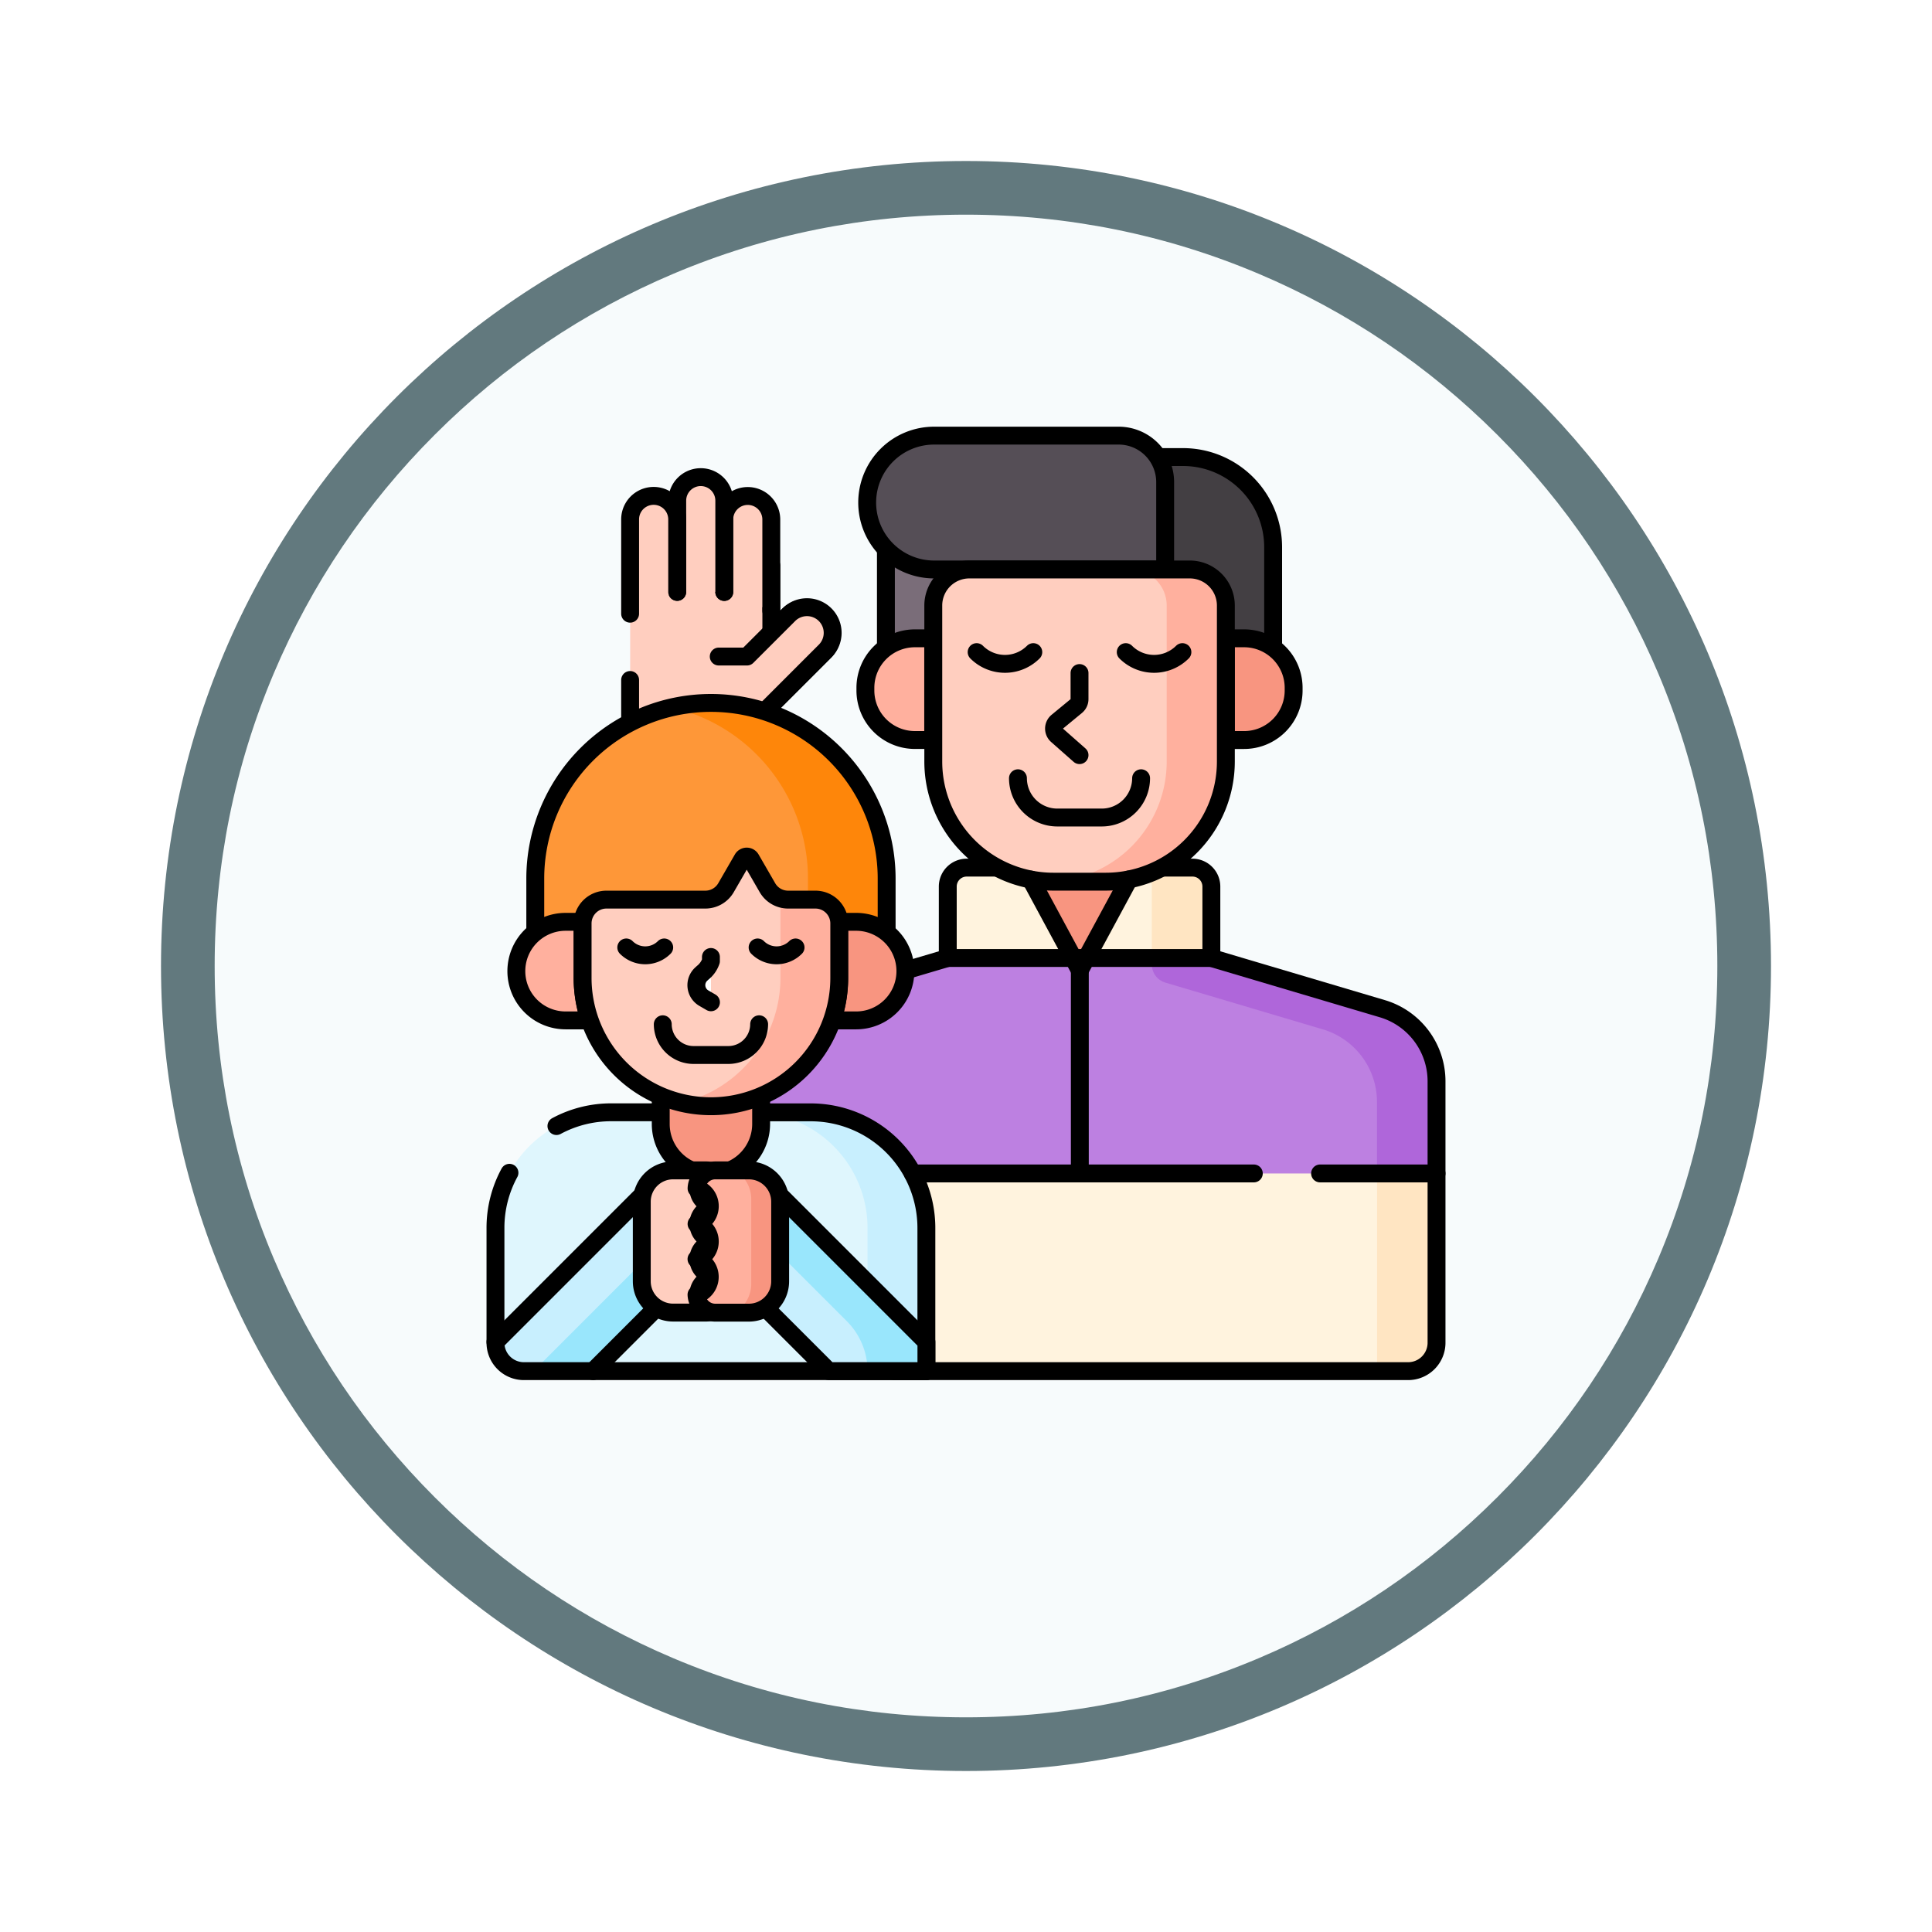 <svg xmlns="http://www.w3.org/2000/svg" xmlns:xlink="http://www.w3.org/1999/xlink" width="108" height="108" viewBox="0 0 108 108">
  <defs>
    <filter id="Path_982547" x="0" y="0" width="108" height="108" filterUnits="userSpaceOnUse">
      <feOffset dy="3" input="SourceAlpha"/>
      <feGaussianBlur stdDeviation="3" result="blur"/>
      <feFlood flood-opacity="0.161"/>
      <feComposite operator="in" in2="blur"/>
      <feComposite in="SourceGraphic"/>
    </filter>
  </defs>
  <g id="Group_1203973" data-name="Group 1203973" transform="translate(-508 -1955.468)">
    <g id="Group_1203839" data-name="Group 1203839">
      <g id="Group_1203626" data-name="Group 1203626" transform="translate(303.5 905.468)">
        <g id="Group_1178314" data-name="Group 1178314" transform="translate(213.5 1056)">
          <g id="Group_1173988" data-name="Group 1173988">
            <g id="Group_1172010" data-name="Group 1172010">
              <g id="Group_1171046" data-name="Group 1171046">
                <g id="Group_1148525" data-name="Group 1148525">
                  <g transform="matrix(1, 0, 0, 1, -9, -6)" filter="url(#Path_982547)">
                    <g id="Path_982547-2" data-name="Path 982547" transform="translate(9 6)" fill="#f7fbfc">
                      <path d="M 45 88.5 C 39.127 88.5 33.43 87.35 28.068 85.082 C 22.889 82.891 18.236 79.755 14.241 75.759 C 10.245 71.764 7.109 67.111 4.918 61.932 C 2.65 56.57 1.5 50.873 1.5 45 C 1.5 39.127 2.65 33.43 4.918 28.068 C 7.109 22.889 10.245 18.236 14.241 14.241 C 18.236 10.245 22.889 7.109 28.068 4.918 C 33.43 2.65 39.127 1.5 45 1.5 C 50.873 1.5 56.57 2.65 61.932 4.918 C 67.111 7.109 71.764 10.245 75.759 14.241 C 79.755 18.236 82.891 22.889 85.082 28.068 C 87.35 33.43 88.5 39.127 88.5 45 C 88.5 50.873 87.35 56.57 85.082 61.932 C 82.891 67.111 79.755 71.764 75.759 75.759 C 71.764 79.755 67.111 82.891 61.932 85.082 C 56.57 87.35 50.873 88.5 45 88.5 Z" stroke="none"/>
                      <path d="M 45 3 C 39.329 3 33.829 4.11 28.653 6.299 C 23.652 8.415 19.16 11.443 15.302 15.302 C 11.443 19.16 8.415 23.652 6.299 28.653 C 4.11 33.829 3 39.329 3 45 C 3 50.671 4.11 56.171 6.299 61.347 C 8.415 66.348 11.443 70.84 15.302 74.698 C 19.16 78.557 23.652 81.585 28.653 83.701 C 33.829 85.89 39.329 87 45 87 C 50.671 87 56.171 85.89 61.347 83.701 C 66.348 81.585 70.84 78.557 74.698 74.698 C 78.557 70.84 81.585 66.348 83.701 61.347 C 85.89 56.171 87 50.671 87 45 C 87 39.329 85.89 33.829 83.701 28.653 C 81.585 23.652 78.557 19.16 74.698 15.302 C 70.84 11.443 66.348 8.415 61.347 6.299 C 56.171 4.11 50.671 3 45 3 M 45 0 C 69.853 0 90 20.147 90 45 C 90 69.853 69.853 90 45 90 C 20.147 90 0 69.853 0 45 C 0 20.147 20.147 0 45 0 Z" stroke="none" fill="#62797e"/>
                    </g>
                  </g>
                </g>
              </g>
            </g>
          </g>
        </g>
      </g>
      <g id="baptism_9896904" transform="translate(528.197 1970.853)">
        <g id="Group_1203838" data-name="Group 1203838" transform="translate(7.5 8.968)">
          <g id="Group_1203808" data-name="Group 1203808" transform="translate(7.527 2.315)">
            <g id="Group_1203807" data-name="Group 1203807">
              <path id="Path_1044867" data-name="Path 1044867" d="M86.506,77.561v3.731l.961-.961A1.435,1.435,0,0,1,89.5,82.36l-4.3,4.3H78.816a.415.415,0,0,0-.2.054V77.561" transform="translate(-78.614 -72.616)" fill="#ffcebf"/>
              <path id="Path_1044868" data-name="Path 1044868" d="M149.745,85.713,153.1,82.36a1.435,1.435,0,0,0-2.029-2.029l-.961.961V77.561" transform="translate(-142.216 -72.616)" fill="none" stroke="#000" stroke-linecap="round" stroke-linejoin="round" stroke-miterlimit="10" stroke-width="1"/>
              <path id="Path_1044869" data-name="Path 1044869" d="M125.42,102.5H127l2.318-2.318a1.435,1.435,0,1,1,2.029,2.029l-4.3,4.3h-1.589" transform="translate(-120.466 -92.467)" fill="#ffcebf"/>
              <path id="Path_1044870" data-name="Path 1044870" d="M127.995,105.564l3.353-3.353a1.435,1.435,0,1,0-2.029-2.029L127,102.5H125.42" transform="translate(-120.466 -92.467)" fill="none" stroke="#000" stroke-linecap="round" stroke-linejoin="round" stroke-miterlimit="10" stroke-width="1"/>
              <g id="Group_1203806" data-name="Group 1203806">
                <path id="Path_1044871" data-name="Path 1044871" d="M130.95,47.2v-5.1a1.315,1.315,0,0,0-1.315-1.315h0a1.315,1.315,0,0,0-1.315,1.315v4.051" transform="translate(-123.058 -39.727)" fill="#ffcebf"/>
                <path id="Path_1044872" data-name="Path 1044872" d="M130.95,47.2v-5.1a1.315,1.315,0,0,0-1.315-1.315h0a1.315,1.315,0,0,0-1.315,1.315v4.051" transform="translate(-123.058 -39.727)" fill="none" stroke="#000" stroke-linecap="round" stroke-linejoin="round" stroke-miterlimit="10" stroke-width="1"/>
                <path id="Path_1044873" data-name="Path 1044873" d="M106.1,37.257v-5.1a1.315,1.315,0,0,0-1.315-1.315h0a1.315,1.315,0,0,0-1.315,1.315v5.1" transform="translate(-100.836 -30.838)" fill="#ffcebf"/>
                <path id="Path_1044874" data-name="Path 1044874" d="M106.1,37.257v-5.1a1.315,1.315,0,0,0-1.315-1.315h0a1.315,1.315,0,0,0-1.315,1.315v5.1" transform="translate(-100.836 -30.838)" fill="none" stroke="#000" stroke-linecap="round" stroke-linejoin="round" stroke-miterlimit="10" stroke-width="1"/>
                <path id="Path_1044875" data-name="Path 1044875" d="M81.245,46.145V42.094a1.315,1.315,0,0,0-1.315-1.315h0a1.315,1.315,0,0,0-1.315,1.315v5.1" transform="translate(-78.614 -39.727)" fill="#ffcebf"/>
                <g id="Group_1203805" data-name="Group 1203805" transform="translate(0 1.052)">
                  <path id="Path_1044876" data-name="Path 1044876" d="M81.245,46.145V42.094a1.315,1.315,0,0,0-2.631,0v5.271" transform="translate(-78.614 -40.779)" fill="none" stroke="#000" stroke-linecap="round" stroke-linejoin="round" stroke-miterlimit="10" stroke-width="1"/>
                  <line id="Line_1221" data-name="Line 1221" y2="2.383" transform="translate(0 10.291)" fill="none" stroke="#000" stroke-linecap="round" stroke-linejoin="round" stroke-miterlimit="10" stroke-width="1"/>
                </g>
              </g>
            </g>
          </g>
          <g id="Group_1203817" data-name="Group 1203817" transform="translate(12.692 0)">
            <path id="Path_1044877" data-name="Path 1044877" d="M164.289,245l-9.562-2.837V238.17a1.058,1.058,0,0,0-1.058-1.058h-1.923a6.572,6.572,0,0,1-2.923.683H145.9a6.572,6.572,0,0,1-2.923-.683h-1.923A1.058,1.058,0,0,0,140,238.17v3.992L130.435,245a4.234,4.234,0,0,0-3.03,4.059v16.2h38.327a1.588,1.588,0,0,0,1.588-1.588V249.058A4.234,4.234,0,0,0,164.289,245Z" transform="translate(-127.405 -212.964)" fill="#fff3de"/>
            <g id="Group_1203809" data-name="Group 1203809" transform="translate(36.59 41.243)">
              <path id="Path_1044878" data-name="Path 1044878" d="M473.094,398.62v11.052h1.737a1.588,1.588,0,0,0,1.588-1.588V398.62Z" transform="translate(-473.094 -398.62)" fill="#ffe5c2"/>
            </g>
            <path id="Path_1044879" data-name="Path 1044879" d="M353.584,237.112h-1.923a6.6,6.6,0,0,1-.676.289,1.054,1.054,0,0,1,.333.77v3.992h3.324V238.17A1.059,1.059,0,0,0,353.584,237.112Z" transform="translate(-327.32 -212.964)" fill="#ffe5c2"/>
            <path id="Path_1044880" data-name="Path 1044880" d="M154.729,284.829H140l-9.562,2.837a4.234,4.234,0,0,0-3.03,4.059v5.149H167.32v-5.149a4.234,4.234,0,0,0-3.03-4.059Z" transform="translate(-127.406 -255.63)" fill="#bd80e1"/>
            <path id="Path_1044881" data-name="Path 1044881" d="M370.049,296.873v-5.149a4.234,4.234,0,0,0-3.03-4.059l-9.562-2.837h-3.324v.362a1.058,1.058,0,0,0,.757,1.015l8.8,2.612a4.234,4.234,0,0,1,3.03,4.059v4Z" transform="translate(-330.135 -255.63)" fill="#af66da"/>
            <path id="Path_1044882" data-name="Path 1044882" d="M229.129,237.112h-1.686a1.058,1.058,0,0,0-1.058,1.058v3.992l-2.365.7c0,.011,0,.022,0,.033h0" transform="translate(-213.793 -212.964)" fill="none" stroke="#000" stroke-linecap="round" stroke-linejoin="round" stroke-miterlimit="10" stroke-width="1"/>
            <path id="Path_1044883" data-name="Path 1044883" d="M218,265.26h28.737a1.588,1.588,0,0,0,1.588-1.588V249.059A4.234,4.234,0,0,0,245.3,245l-9.562-2.837v-3.992a1.058,1.058,0,0,0-1.058-1.058h-1.686" transform="translate(-208.411 -212.965)" fill="none" stroke="#000" stroke-linecap="round" stroke-linejoin="round" stroke-miterlimit="10" stroke-width="1"/>
            <path id="Path_1044884" data-name="Path 1044884" d="M235.1,503.032" transform="translate(-223.702 -450.737)" fill="none" stroke="#000" stroke-linecap="round" stroke-linejoin="round" stroke-miterlimit="10" stroke-width="1"/>
            <path id="Path_1044885" data-name="Path 1044885" d="M293.9,242.369h-2.921a6.615,6.615,0,0,1-1.323-.133l2.8,5.184,2.806-5.193A6.61,6.61,0,0,1,293.9,242.369Z" transform="translate(-272.48 -217.537)" fill="#f89580"/>
            <g id="Group_1203816" data-name="Group 1203816" transform="translate(7.987)">
              <g id="Group_1203810" data-name="Group 1203810" transform="translate(16.218 1.197)">
                <path id="Path_1044886" data-name="Path 1044886" d="M356.523,21.681v4.986H358a1.912,1.912,0,0,1,1.91,1.91v1.938h1.127a2.649,2.649,0,0,1,1.622.553V25.315a5.038,5.038,0,0,0-5.038-5.038h-1.536A2.48,2.48,0,0,1,356.523,21.681Z" transform="translate(-356.089 -20.277)" fill="#433f43"/>
              </g>
              <g id="Group_1203811" data-name="Group 1203811" transform="translate(16.346 1.197)">
                <path id="Path_1044887" data-name="Path 1044887" d="M363.742,30.934V25.315a5.038,5.038,0,0,0-5.038-5.038H357.3" transform="translate(-357.295 -20.277)" fill="none" stroke="#000" stroke-linecap="round" stroke-linejoin="round" stroke-miterlimit="10" stroke-width="1"/>
              </g>
              <g id="Group_1203812" data-name="Group 1203812" transform="translate(1.147 6.179)">
                <path id="Path_1044888" data-name="Path 1044888" d="M215.325,72.6h1.127V70.662a1.912,1.912,0,0,1,1.91-1.91V68.54H216.4a3.627,3.627,0,0,1-2.693-1.2v5.809A2.65,2.65,0,0,1,215.325,72.6Z" transform="translate(-213.702 -67.344)" fill="#7a6d79"/>
              </g>
              <line id="Line_1222" data-name="Line 1222" y2="5.519" transform="translate(1.147 6.335)" fill="none" stroke="#000" stroke-linecap="round" stroke-linejoin="round" stroke-miterlimit="10" stroke-width="1"/>
              <path id="Path_1044889" data-name="Path 1044889" d="M220.466,16.449H207.549a3.741,3.741,0,0,1-3.741-3.741h0a3.741,3.741,0,0,1,3.741-3.741h10.316a2.6,2.6,0,0,1,2.6,2.6v4.88Z" transform="translate(-203.708 -8.968)" fill="#554e56"/>
              <path id="Path_1044890" data-name="Path 1044890" d="M220.466,16.449H207.549a3.741,3.741,0,0,1-3.741-3.741h0a3.741,3.741,0,0,1,3.741-3.741h10.316a2.6,2.6,0,0,1,2.6,2.6v4.88Z" transform="translate(-203.708 -8.968)" fill="none" stroke="#000" stroke-linecap="round" stroke-linejoin="round" stroke-miterlimit="10" stroke-width="1"/>
              <g id="Group_1203813" data-name="Group 1203813" transform="translate(0 11.329)">
                <path id="Path_1044891" data-name="Path 1044891" d="M393.357,116H392.23v5.686h1.127a2.769,2.769,0,0,0,2.769-2.769v-.147A2.77,2.77,0,0,0,393.357,116Z" transform="translate(-372.186 -116)" fill="#f89580"/>
                <path id="Path_1044892" data-name="Path 1044892" d="M206.761,116h-1.127a2.769,2.769,0,0,0-2.769,2.769v.147a2.769,2.769,0,0,0,2.769,2.769h1.127Z" transform="translate(-202.865 -116)" fill="#ffb09e"/>
              </g>
              <g id="Group_1203814" data-name="Group 1203814" transform="translate(0 11.329)">
                <path id="Path_1044893" data-name="Path 1044893" d="M206.656,116h-1.021a2.769,2.769,0,0,0-2.769,2.769v.147a2.769,2.769,0,0,0,2.769,2.769h1.021Z" transform="translate(-202.866 -116)" fill="none" stroke="#000" stroke-linecap="round" stroke-linejoin="round" stroke-miterlimit="10" stroke-width="1"/>
                <path id="Path_1044894" data-name="Path 1044894" d="M394.251,116H393.23v5.686h1.021a2.769,2.769,0,0,0,2.769-2.769v-.147A2.77,2.77,0,0,0,394.251,116Z" transform="translate(-373.081 -116)" fill="none" stroke="#000" stroke-linecap="round" stroke-linejoin="round" stroke-miterlimit="10" stroke-width="1"/>
              </g>
              <path id="Path_1044895" data-name="Path 1044895" d="M248.317,97.1H245.4a6.719,6.719,0,0,1-6.719-6.719V81.664a2.016,2.016,0,0,1,2.016-2.016H253.02a2.016,2.016,0,0,1,2.016,2.016v8.721A6.719,6.719,0,0,1,248.317,97.1Z" transform="translate(-234.886 -72.167)" fill="#ffcebf"/>
              <path id="Path_1044896" data-name="Path 1044896" d="M308.154,79.648h-3.306a2.016,2.016,0,0,1,2.016,2.016v8.721a6.718,6.718,0,0,1-6.527,6.714c.064,0,.128,0,.192,0h2.921a6.719,6.719,0,0,0,6.719-6.719V81.664A2.016,2.016,0,0,0,308.154,79.648Z" transform="translate(-290.021 -72.167)" fill="#ffb09e"/>
              <path id="Path_1044897" data-name="Path 1044897" d="M248.317,97.1H245.4a6.719,6.719,0,0,1-6.719-6.719V81.664a2.016,2.016,0,0,1,2.016-2.016H253.02a2.016,2.016,0,0,1,2.016,2.016v8.721A6.719,6.719,0,0,1,248.317,97.1Z" transform="translate(-234.886 -72.167)" fill="none" stroke="#000" stroke-linecap="round" stroke-linejoin="round" stroke-miterlimit="10" stroke-width="1"/>
              <path id="Path_1044898" data-name="Path 1044898" d="M290.265,243.381,293,248.446l2.74-5.072" transform="translate(-281.014 -218.563)" fill="none" stroke="#000" stroke-linecap="round" stroke-linejoin="round" stroke-miterlimit="10" stroke-width="1"/>
              <path id="Path_1044899" data-name="Path 1044899" d="M303.909,138.9l-1.257-1.109a.5.5,0,0,1,.013-.759l1.062-.875a.5.5,0,0,0,.182-.385v-1.46" transform="translate(-291.939 -121.041)" fill="none" stroke="#000" stroke-linecap="round" stroke-linejoin="round" stroke-miterlimit="10" stroke-width="1"/>
              <path id="Path_1044900" data-name="Path 1044900" d="M290.323,189.909a2.2,2.2,0,0,1-2.195,2.195h-2.494a2.2,2.2,0,0,1-2.195-2.195" transform="translate(-274.911 -170.757)" fill="none" stroke="#000" stroke-linecap="round" stroke-linejoin="round" stroke-miterlimit="10" stroke-width="1"/>
              <g id="Group_1203815" data-name="Group 1203815" transform="translate(6.219 12.101)">
                <path id="Path_1044901" data-name="Path 1044901" d="M340.363,123.293a2.24,2.24,0,0,0,3.167,0" transform="translate(-332.028 -123.293)" fill="none" stroke="#000" stroke-linecap="round" stroke-linejoin="round" stroke-miterlimit="10" stroke-width="1"/>
                <path id="Path_1044902" data-name="Path 1044902" d="M261.619,123.293a2.24,2.24,0,0,0,3.167,0" transform="translate(-261.619 -123.293)" fill="none" stroke="#000" stroke-linecap="round" stroke-linejoin="round" stroke-miterlimit="10" stroke-width="1"/>
              </g>
            </g>
          </g>
          <g id="Group_1203837" data-name="Group 1203837" transform="translate(0 14.941)">
            <g id="Group_1203827" data-name="Group 1203827">
              <g id="Group_1203826" data-name="Group 1203826">
                <path id="Path_1044903" data-name="Path 1044903" d="M25.124,366.324H13.967A6.467,6.467,0,0,0,7.5,372.791v6.415a1.588,1.588,0,0,0,1.588,1.588h22.5v-8A6.467,6.467,0,0,0,25.124,366.324Z" transform="translate(-7.5 -343.44)" fill="#dff6fd"/>
                <g id="Group_1203818" data-name="Group 1203818" transform="translate(0 27.343)">
                  <path id="Path_1044904" data-name="Path 1044904" d="M15.785,413.445v-4.453a1.632,1.632,0,0,1,.092-.538L7.5,416.831v.046a1.588,1.588,0,0,0,1.588,1.588h3.871l3.617-3.617A1.643,1.643,0,0,1,15.785,413.445Z" transform="translate(-7.5 -408.454)" fill="#c8effe"/>
                </g>
                <g id="Group_1203819" data-name="Group 1203819" transform="translate(2.125 31.299)">
                  <path id="Path_1044905" data-name="Path 1044905" d="M33.628,446.868v-1.034l-6.054,6.054h3.334l3.539-3.539A1.747,1.747,0,0,1,33.628,446.868Z" transform="translate(-27.574 -445.834)" fill="#99e6fc"/>
                </g>
                <path id="Path_1044906" data-name="Path 1044906" d="M146.193,366.324H142.9a6.467,6.467,0,0,1,6.467,6.467v8h3.292v-8A6.467,6.467,0,0,0,146.193,366.324Z" transform="translate(-128.569 -343.44)" fill="#c8effe"/>
                <path id="Path_1044907" data-name="Path 1044907" d="M45.526,366.324H42.753a6.438,6.438,0,0,0-3.059.769" transform="translate(-36.286 -343.44)" fill="none" stroke="#000" stroke-linecap="round" stroke-linejoin="round" stroke-miterlimit="10" stroke-width="1"/>
                <path id="Path_1044908" data-name="Path 1044908" d="M8.282,369.706a6.438,6.438,0,0,0-.782,3.085v6.415a1.588,1.588,0,0,0,1.588,1.588h22.5v-8a6.467,6.467,0,0,0-6.467-6.467H22.351" transform="translate(-7.5 -343.44)" fill="none" stroke="#000" stroke-linecap="round" stroke-linejoin="round" stroke-miterlimit="10" stroke-width="1"/>
                <g id="Group_1203820" data-name="Group 1203820" transform="translate(15.015 27.343)">
                  <path id="Path_1044909" data-name="Path 1044909" d="M150.056,408.454a1.635,1.635,0,0,1,.092.538v4.453a1.643,1.643,0,0,1-.791,1.4l3.617,3.617h5.459v-1.634Z" transform="translate(-149.357 -408.454)" fill="#c8effe"/>
                </g>
                <path id="Path_1044910" data-name="Path 1044910" d="M157.42,409.915a1.751,1.751,0,0,1,.043.383v2.952l3.732,3.732a3.944,3.944,0,0,1,1.155,2.789h3.292v-1.634Z" transform="translate(-141.551 -382.417)" fill="#99e6fc"/>
                <path id="Path_1044911" data-name="Path 1044911" d="M150.088,416.232l3.539,3.539h5.459v-1.634l-8.222-8.222" transform="translate(-134.996 -382.417)" fill="none" stroke="#000" stroke-linecap="round" stroke-linejoin="round" stroke-miterlimit="10" stroke-width="1"/>
                <line id="Line_1223" data-name="Line 1223" y1="3.539" x2="3.539" transform="translate(5.459 33.814)" fill="none" stroke="#000" stroke-linecap="round" stroke-linejoin="round" stroke-miterlimit="10" stroke-width="1"/>
                <line id="Line_1224" data-name="Line 1224" x1="8.222" y2="8.222" transform="translate(0 27.498)" fill="none" stroke="#000" stroke-linecap="round" stroke-linejoin="round" stroke-miterlimit="10" stroke-width="1"/>
                <path id="Path_1044912" data-name="Path 1044912" d="M30.219,162.472h1.05v-.017a1.227,1.227,0,0,1,1.226-1.226h5.532a1.442,1.442,0,0,0,1.245-.719L40.2,158.9a.16.16,0,0,1,.278,0l.928,1.607a1.441,1.441,0,0,0,1.245.719h1.53a1.227,1.227,0,0,1,1.226,1.226v.017h1.05a2.637,2.637,0,0,1,1.7.622v-3.144a9.821,9.821,0,0,0-9.821-9.821h0a9.821,9.821,0,0,0-9.821,9.821v3.144A2.636,2.636,0,0,1,30.219,162.472Z" transform="translate(-26.292 -150.128)" fill="#fe9738"/>
                <g id="Group_1203821" data-name="Group 1203821" transform="translate(9.848 0)">
                  <path id="Path_1044913" data-name="Path 1044913" d="M102.74,150.129h0a9.852,9.852,0,0,0-2.2.247,9.824,9.824,0,0,1,7.624,9.574v1.28h.416a1.227,1.227,0,0,1,1.226,1.226v.017h1.05a2.637,2.637,0,0,1,1.7.622V159.95A9.821,9.821,0,0,0,102.74,150.129Z" transform="translate(-100.543 -150.129)" fill="#fe860a"/>
                </g>
                <path id="Path_1044914" data-name="Path 1044914" d="M48.159,162.956v-3.007a9.821,9.821,0,0,0-9.821-9.821h0a9.821,9.821,0,0,0-9.821,9.821v3.007" transform="translate(-26.292 -150.128)" fill="none" stroke="#000" stroke-linecap="round" stroke-linejoin="round" stroke-miterlimit="10" stroke-width="1"/>
                <path id="Path_1044915" data-name="Path 1044915" d="M97.6,357.2a7.026,7.026,0,0,1-2.806-.582V358.3A2.806,2.806,0,0,0,97.6,361.1h0A2.806,2.806,0,0,0,100.4,358.3v-1.676A7.026,7.026,0,0,1,97.6,357.2Z" transform="translate(-85.552 -334.764)" fill="#f89580"/>
                <path id="Path_1044916" data-name="Path 1044916" d="M94.791,357.738V359.3a2.806,2.806,0,0,0,1.746,2.6" transform="translate(-85.552 -335.763)" fill="none" stroke="#000" stroke-linecap="round" stroke-linejoin="round" stroke-miterlimit="10" stroke-width="1"/>
                <path id="Path_1044917" data-name="Path 1044917" d="M131.312,361.894a2.806,2.806,0,0,0,1.746-2.6v-1.557" transform="translate(-118.207 -335.763)" fill="none" stroke="#000" stroke-linecap="round" stroke-linejoin="round" stroke-miterlimit="10" stroke-width="1"/>
                <g id="Group_1203825" data-name="Group 1203825" transform="translate(1.172 8.589)">
                  <g id="Group_1203822" data-name="Group 1203822" transform="translate(0 3.648)">
                    <path id="Path_1044918" data-name="Path 1044918" d="M22.379,268.88v-3.044c0-.03,0-.059,0-.089H21.329a2.755,2.755,0,0,0-2.755,2.755h0a2.754,2.754,0,0,0,2.755,2.755h1.462A7.037,7.037,0,0,1,22.379,268.88Z" transform="translate(-18.574 -265.747)" fill="#ffb09e"/>
                    <path id="Path_1044919" data-name="Path 1044919" d="M185.648,265.747h-1.055c0,.029,0,.059,0,.089v3.044a7.036,7.036,0,0,1-.412,2.377h1.462A2.754,2.754,0,0,0,188.4,268.5h0A2.754,2.754,0,0,0,185.648,265.747Z" transform="translate(-166.657 -265.747)" fill="#f89580"/>
                  </g>
                  <g id="Group_1203823" data-name="Group 1203823" transform="translate(0 3.648)">
                    <path id="Path_1044920" data-name="Path 1044920" d="M22.273,268.88v-3.044c0-.03,0-.059,0-.089h-.949a2.755,2.755,0,0,0-2.755,2.755h0a2.754,2.754,0,0,0,2.755,2.755h1.349A7.162,7.162,0,0,1,22.273,268.88Z" transform="translate(-18.574 -265.747)" fill="none" stroke="#000" stroke-linecap="round" stroke-linejoin="round" stroke-miterlimit="10" stroke-width="1"/>
                    <path id="Path_1044921" data-name="Path 1044921" d="M186.6,265.747h-.949c0,.03,0,.059,0,.089v3.044a7.159,7.159,0,0,1-.4,2.377H186.6a2.754,2.754,0,0,0,2.755-2.755h0A2.754,2.754,0,0,0,186.6,265.747Z" transform="translate(-167.612 -265.747)" fill="none" stroke="#000" stroke-linecap="round" stroke-linejoin="round" stroke-miterlimit="10" stroke-width="1"/>
                  </g>
                  <path id="Path_1044922" data-name="Path 1044922" d="M63.853,233.018l-.928-1.607a.266.266,0,0,0-.461,0l-.928,1.607a1.332,1.332,0,0,1-1.153.666H54.852a1.332,1.332,0,0,0-1.332,1.332v3.044a7.174,7.174,0,0,0,7.174,7.174h0a7.174,7.174,0,0,0,7.174-7.174v-3.044a1.332,1.332,0,0,0-1.332-1.332h-1.53A1.332,1.332,0,0,1,63.853,233.018Z" transform="translate(-49.821 -231.278)" fill="#ffcebf"/>
                  <g id="Group_1203824" data-name="Group 1203824" transform="translate(9.228 2.332)">
                    <path id="Path_1044923" data-name="Path 1044923" d="M113.248,253.385h-1.53a1.325,1.325,0,0,1-.428-.074v4.449a7.175,7.175,0,0,1-5.529,6.983,7.187,7.187,0,0,0,1.645.192h0a7.174,7.174,0,0,0,7.174-7.174v-3.044A1.331,1.331,0,0,0,113.248,253.385Z" transform="translate(-105.76 -253.311)" fill="#ffb09e"/>
                  </g>
                  <path id="Path_1044924" data-name="Path 1044924" d="M63.853,233.018l-.928-1.607a.266.266,0,0,0-.461,0l-.928,1.607a1.332,1.332,0,0,1-1.153.666H54.852a1.332,1.332,0,0,0-1.332,1.332v3.044a7.174,7.174,0,0,0,7.174,7.174h0a7.174,7.174,0,0,0,7.174-7.174v-3.044a1.332,1.332,0,0,0-1.332-1.332h-1.53A1.332,1.332,0,0,1,63.853,233.018Z" transform="translate(-49.821 -231.278)" fill="none" stroke="#000" stroke-linecap="round" stroke-linejoin="round" stroke-miterlimit="10" stroke-width="1"/>
                </g>
              </g>
            </g>
            <g id="Group_1203833" data-name="Group 1203833" transform="translate(8.179 26.13)">
              <g id="Group_1203832" data-name="Group 1203832">
                <path id="Path_1044925" data-name="Path 1044925" d="M87.936,403.945a.921.921,0,0,1,.663-.9l.038-.011v-.181l-.038-.011a.918.918,0,0,1,0-1.764l.038-.011v-.181l-.038-.011a.918.918,0,0,1,0-1.764l.038-.011v-.181l-.038-.011a.914.914,0,0,1,.038-1.767v-.109a1.073,1.073,0,0,0-.252-.031H86.521a1.75,1.75,0,0,0-1.75,1.75V403.2a1.75,1.75,0,0,0,1.75,1.75h1.864a1.079,1.079,0,0,0,.252-.031v-.109A.93.93,0,0,1,87.936,403.945Z" transform="translate(-84.771 -397)" fill="#ffcebf"/>
                <path id="Path_1044926" data-name="Path 1044926" d="M87.936,403.945a.921.921,0,0,1,.663-.9l.038-.011v-.181l-.038-.011a.918.918,0,0,1,0-1.764l.038-.011v-.181l-.038-.011a.918.918,0,0,1,0-1.764l.038-.011v-.181l-.038-.011a.914.914,0,0,1,.038-1.767v-.109a1.073,1.073,0,0,0-.252-.031H86.521a1.75,1.75,0,0,0-1.75,1.75V403.2a1.75,1.75,0,0,0,1.75,1.75h1.864a1.079,1.079,0,0,0,.252-.031v-.109A.93.93,0,0,1,87.936,403.945Z" transform="translate(-84.771 -397)" fill="none" stroke="#000" stroke-linecap="round" stroke-linejoin="round" stroke-miterlimit="10" stroke-width="1"/>
                <g id="Group_1203829" data-name="Group 1203829" transform="translate(3.059)">
                  <g id="Group_1203828" data-name="Group 1203828">
                    <path id="Path_1044927" data-name="Path 1044927" d="M113.674,401.96a1.036,1.036,0,0,1,0,1.986,1.047,1.047,0,0,0,1.059,1.007H116.6a1.75,1.75,0,0,0,1.75-1.75v-4.453A1.75,1.75,0,0,0,116.6,397h-1.864a1.047,1.047,0,0,0-1.059,1.007,1.036,1.036,0,0,1,0,1.986,1.024,1.024,0,0,1,0,1.968Z" transform="translate(-113.674 -396.999)" fill="#ffb09e"/>
                  </g>
                </g>
                <path id="Path_1044928" data-name="Path 1044928" d="M134.641,397h-.788a1.861,1.861,0,0,1,.924,1.607v4.74a1.861,1.861,0,0,1-.924,1.607h.788a1.75,1.75,0,0,0,1.75-1.75V398.75A1.75,1.75,0,0,0,134.641,397Z" transform="translate(-128.658 -397)" fill="#f89580"/>
                <g id="Group_1203831" data-name="Group 1203831" transform="translate(3.059)">
                  <g id="Group_1203830" data-name="Group 1203830">
                    <path id="Path_1044929" data-name="Path 1044929" d="M113.674,401.96a1.036,1.036,0,0,1,0,1.986,1.047,1.047,0,0,0,1.059,1.007H116.6a1.75,1.75,0,0,0,1.75-1.75v-4.453A1.75,1.75,0,0,0,116.6,397h-1.864a1.047,1.047,0,0,0-1.059,1.007,1.036,1.036,0,0,1,0,1.986,1.024,1.024,0,0,1,0,1.968Z" transform="translate(-113.674 -396.999)" fill="none" stroke="#000" stroke-linecap="round" stroke-linejoin="round" stroke-miterlimit="10" stroke-width="1"/>
                  </g>
                </g>
              </g>
            </g>
            <g id="Group_1203836" data-name="Group 1203836" transform="translate(7.312 13.669)">
              <g id="Group_1203835" data-name="Group 1203835">
                <path id="Path_1044930" data-name="Path 1044930" d="M78.7,279.271a1.5,1.5,0,0,1-2.121,0" transform="translate(-76.579 -279.271)" fill="none" stroke="#000" stroke-linecap="round" stroke-miterlimit="10" stroke-width="1"/>
                <path id="Path_1044931" data-name="Path 1044931" d="M148.1,279.271a1.5,1.5,0,0,1-2.121,0" transform="translate(-138.637 -279.271)" fill="none" stroke="#000" stroke-linecap="round" stroke-miterlimit="10" stroke-width="1"/>
                <g id="Group_1203834" data-name="Group 1203834" transform="translate(3.92 0.528)">
                  <path id="Path_1044932" data-name="Path 1044932" d="M114.426,286.8l-.4-.232a.839.839,0,0,1-.144-1.343l.084-.077a1.408,1.408,0,0,0,.458-.65v-.23" transform="translate(-113.612 -284.263)" fill="#fff"/>
                  <path id="Path_1044933" data-name="Path 1044933" d="M114.426,286.8l-.4-.232a.839.839,0,0,1-.144-1.343l.084-.077a1.408,1.408,0,0,0,.458-.65v-.23" transform="translate(-113.612 -284.263)" fill="none" stroke="#000" stroke-linecap="round" stroke-linejoin="round" stroke-miterlimit="10" stroke-width="1"/>
                </g>
              </g>
              <path id="Path_1044934" data-name="Path 1044934" d="M101.239,319.84a1.723,1.723,0,0,1-1.718,1.718H97.57a1.723,1.723,0,0,1-1.718-1.718" transform="translate(-93.812 -315.546)" fill="none" stroke="#000" stroke-linecap="round" stroke-linejoin="round" stroke-miterlimit="10" stroke-width="1"/>
            </g>
          </g>
          <line id="Line_1225" data-name="Line 1225" y2="11.361" transform="translate(32.666 29.883)" fill="none" stroke="#000" stroke-linecap="round" stroke-linejoin="round" stroke-miterlimit="10" stroke-width="1"/>
        </g>
        <line id="Line_1226" data-name="Line 1226" x2="14.731" transform="translate(32.783 38.167)" fill="none" stroke="#000" stroke-linecap="round" stroke-linejoin="round" stroke-miterlimit="10" stroke-width="1"/>
        <line id="Line_1227" data-name="Line 1227" x1="19.064" transform="translate(30.828 50.211)" fill="none" stroke="#000" stroke-linecap="round" stroke-linejoin="round" stroke-miterlimit="10" stroke-width="1"/>
        <line id="Line_1228" data-name="Line 1228" x1="6.51" transform="translate(53.596 50.211)" fill="none" stroke="#000" stroke-linecap="round" stroke-linejoin="round" stroke-miterlimit="10" stroke-width="1"/>
      </g>
    </g>
  </g>
</svg>
